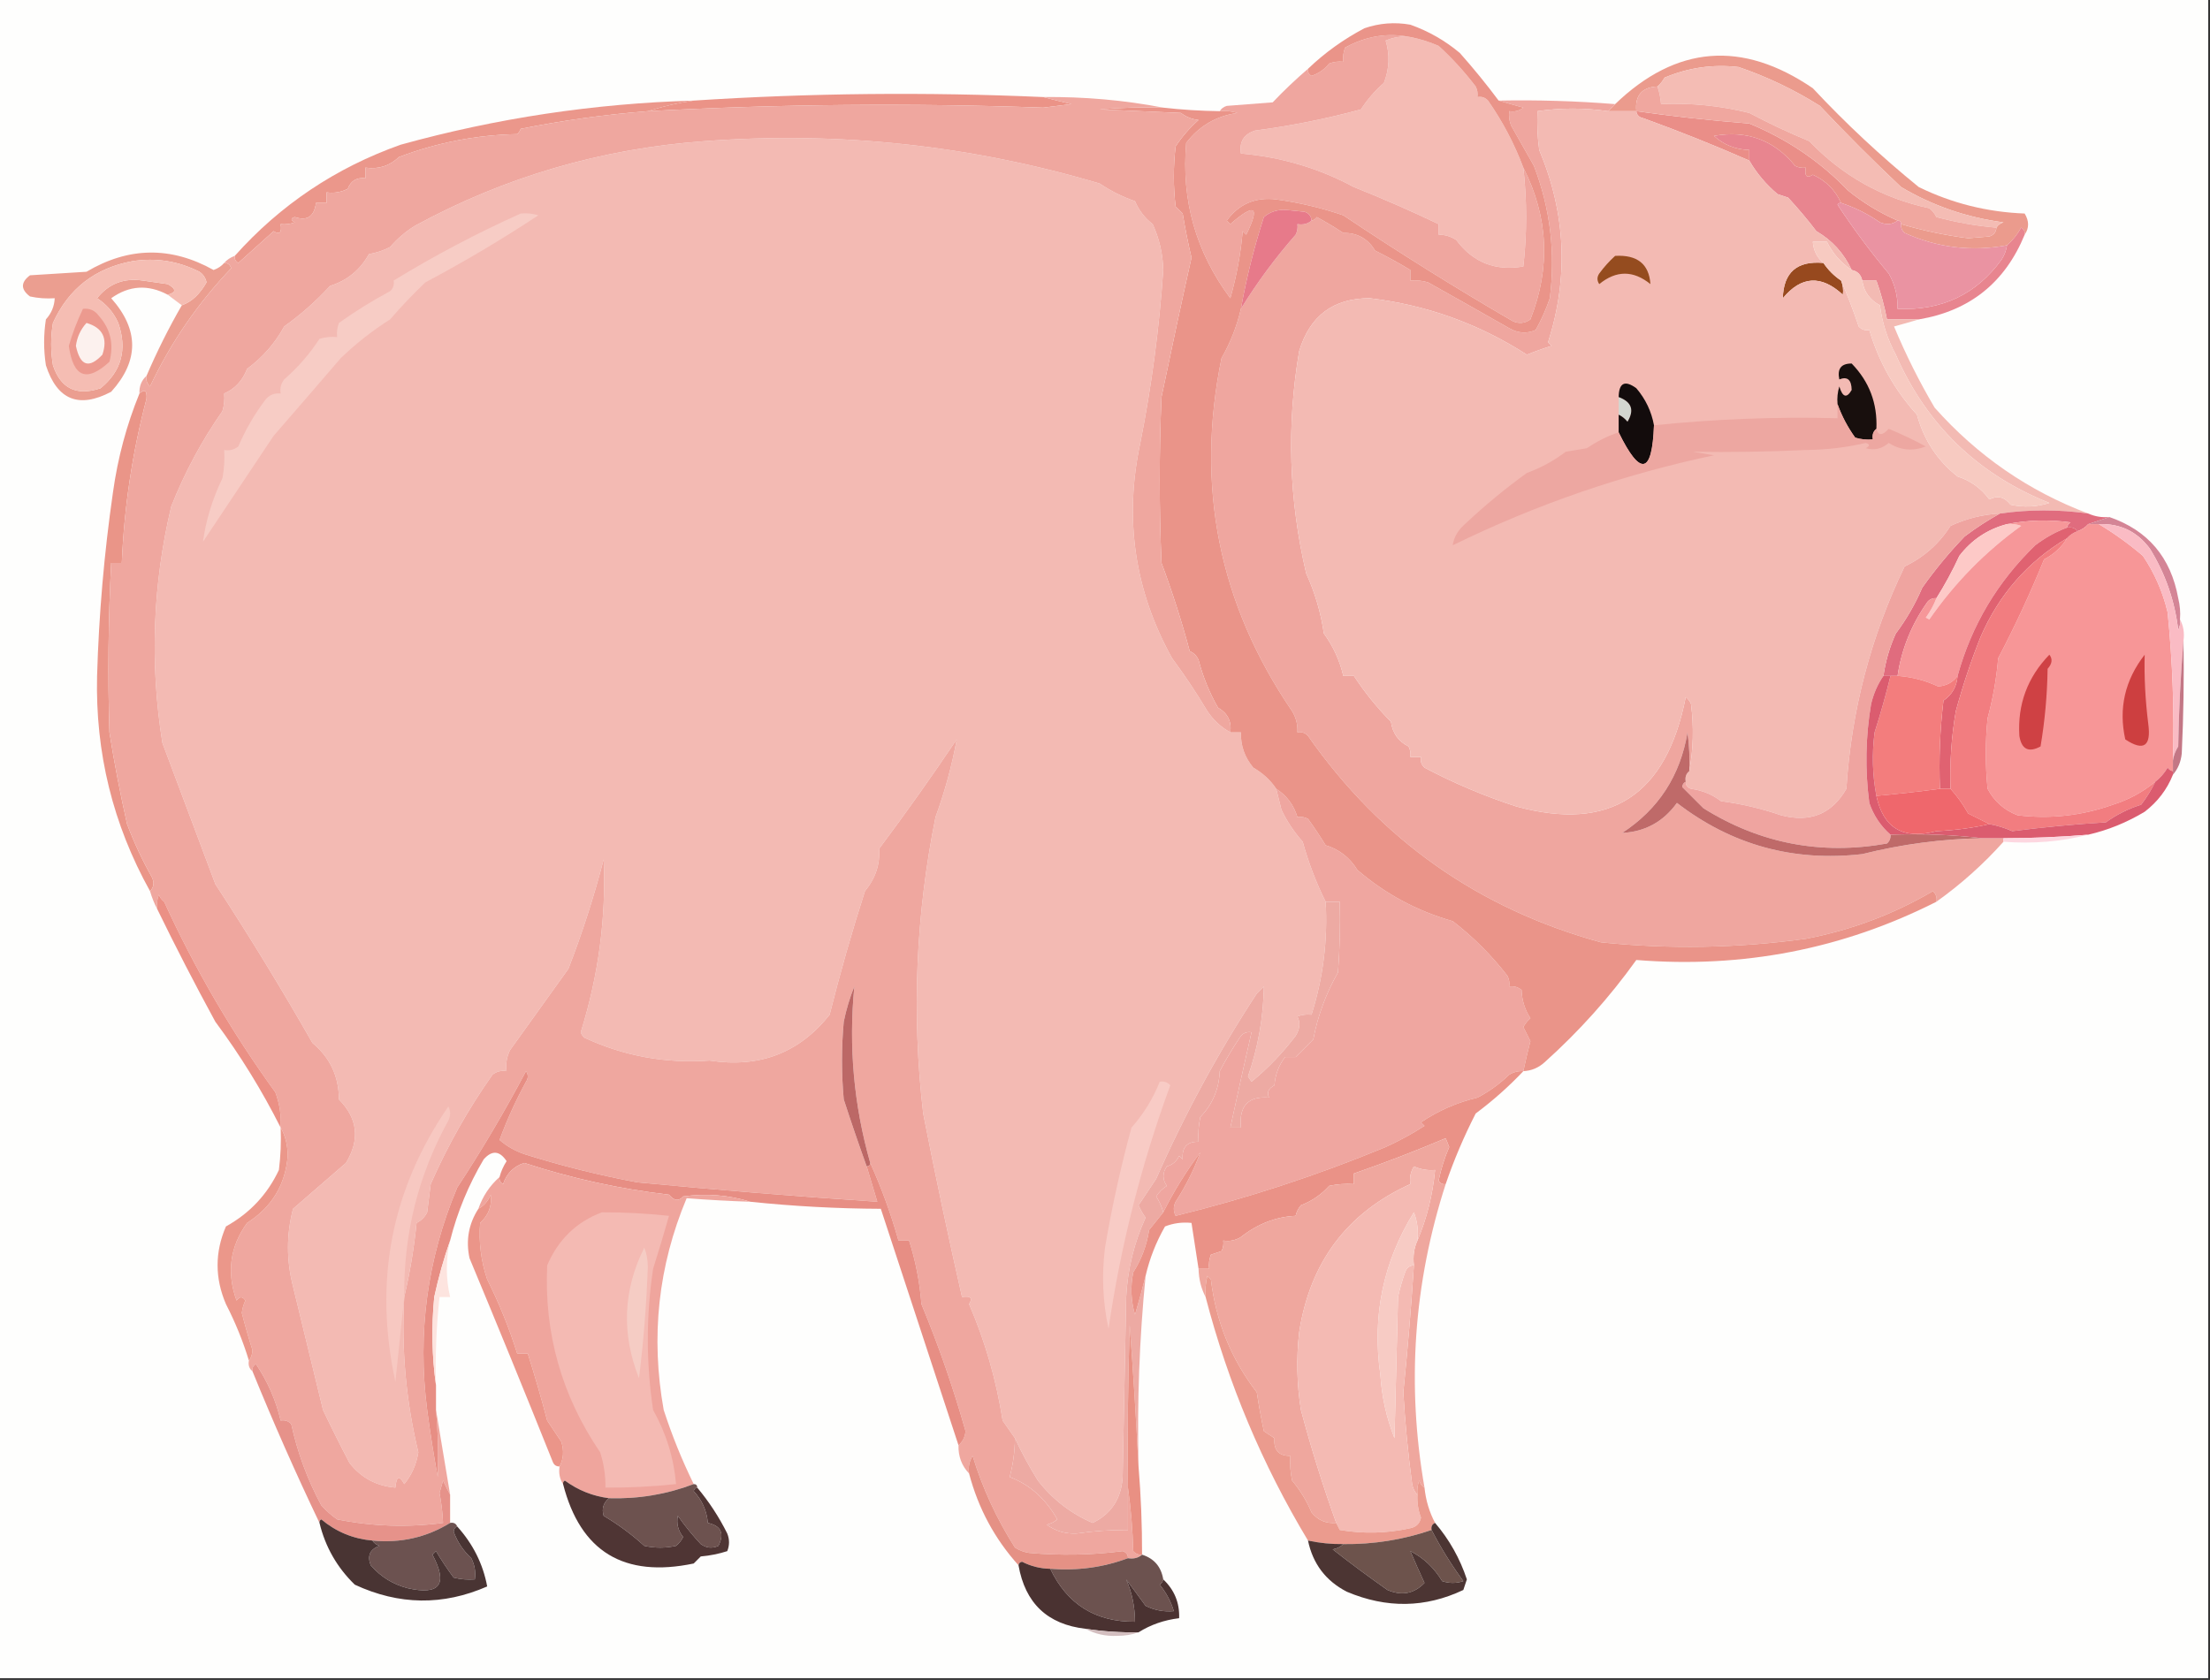 <?xml version="1.0" encoding="UTF-8"?>
<!DOCTYPE svg PUBLIC "-//W3C//DTD SVG 1.1//EN" "http://www.w3.org/Graphics/SVG/1.1/DTD/svg11.dtd">
<svg xmlns="http://www.w3.org/2000/svg" version="1.1" width="626px" height="476px" style="shape-rendering:geometricPrecision; text-rendering:geometricPrecision; image-rendering:optimizeQuality; fill-rule:evenodd; clip-rule:evenodd" xmlns:xlink="http://www.w3.org/1999/xlink">
<rect width="100%" height="100%" fill="#333333" stroke="none"/>
<g><path style="opacity:1" fill="#fefefd" d="M -0.5,-0.5 C 208.167,-0.5 416.833,-0.5 625.5,-0.5C 625.5,158.167 625.5,316.833 625.5,475.5C 416.833,475.5 208.167,475.5 -0.5,475.5C -0.5,316.833 -0.5,158.167 -0.5,-0.5 Z"/></g>
<g><path style="opacity:1" fill="#eb9b8d" d="M 573.5,66.5 C 573.631,65.624 573.298,64.957 572.5,64.5C 571.422,66.461 570.089,68.128 568.5,69.5C 558.456,71.36 548.789,70.193 539.5,66C 538.748,65.329 538.414,64.496 538.5,63.5C 544.704,65.341 551.037,66.674 557.5,67.5C 559.5,67.333 561.5,67.167 563.5,67C 564.756,66.583 565.423,65.75 565.5,64.5C 565.918,63.778 566.584,63.278 567.5,63C 557.099,61.625 547.433,58.292 538.5,53C 530.597,45.553 522.93,37.886 515.5,30C 508.27,25.44 500.603,21.774 492.5,19C 485.231,18.156 478.231,19.156 471.5,22C 470.934,22.995 470.267,23.828 469.5,24.5C 465.074,24.72 463.074,27.054 463.5,31.5C 460.833,31.5 458.167,31.5 455.5,31.5C 456.167,30.833 456.833,30.167 457.5,29.5C 474.813,12.84 493.48,11.34 513.5,25C 522.845,35.011 532.845,44.344 543.5,53C 552.91,57.6 562.91,60.1 573.5,60.5C 574.793,62.636 574.793,64.636 573.5,66.5 Z"/></g>
<g><path style="opacity:1" fill="#f4bcb4" d="M 565.5,64.5 C 559.933,64.039 554.266,63.039 548.5,61.5C 548.023,60.522 547.357,59.689 546.5,59C 533.243,56.177 521.91,49.844 512.5,40C 506.713,37.606 501.046,34.94 495.5,32C 487.294,29.953 478.961,29.119 470.5,29.5C 470.371,27.784 470.038,26.117 469.5,24.5C 470.267,23.828 470.934,22.995 471.5,22C 478.231,19.156 485.231,18.156 492.5,19C 500.603,21.774 508.27,25.44 515.5,30C 522.93,37.886 530.597,45.553 538.5,53C 547.433,58.292 557.099,61.625 567.5,63C 566.584,63.278 565.918,63.778 565.5,64.5 Z"/></g>
<g><path style="opacity:1" fill="#f4bbb4" d="M 399.5,10.5 C 402.237,11.031 404.904,11.864 407.5,13C 411.312,16.482 414.812,20.315 418,24.5C 418.483,25.448 418.649,26.448 418.5,27.5C 419.675,27.281 420.675,27.614 421.5,28.5C 425.623,34.413 428.957,40.746 431.5,47.5C 432.55,56.851 432.55,66.184 431.5,75.5C 423.574,76.866 417.241,74.366 412.5,68C 410.975,66.991 409.308,66.491 407.5,66.5C 407.5,65.5 407.5,64.5 407.5,63.5C 399.68,59.761 391.68,56.261 383.5,53C 373.574,47.658 362.908,44.492 351.5,43.5C 350.974,40.192 352.307,38.026 355.5,37C 365.738,35.653 375.738,33.653 385.5,31C 387.293,28.205 389.46,25.705 392,23.5C 393.549,19.519 393.715,15.519 392.5,11.5C 394.743,10.526 397.076,10.192 399.5,10.5 Z"/></g>
<g><path style="opacity:1" fill="#eb9387" d="M 295.5,27.5 C 298.028,28.166 300.694,28.832 303.5,29.5C 300.833,29.833 298.167,30.167 295.5,30.5C 258.153,29.167 220.82,29.5 183.5,31.5C 187.759,30.139 192.093,29.139 196.5,28.5C 229.468,26.365 262.468,26.032 295.5,27.5 Z"/></g>
<g><path style="opacity:1" fill="#f3bab3" d="M 348.5,207.5 C 349.5,207.5 350.5,207.5 351.5,207.5C 351.402,211.25 352.569,214.583 355,217.5C 357.744,219.085 359.911,221.085 361.5,223.5C 361.995,225.482 362.495,227.482 363,229.5C 364.572,232.763 366.572,235.763 369,238.5C 370.661,244.466 372.827,250.133 375.5,255.5C 376.12,266.438 374.787,277.105 371.5,287.5C 370.127,287.343 368.793,287.51 367.5,288C 368.374,289.727 368.207,291.56 367,293.5C 363.297,298.368 359.13,302.702 354.5,306.5C 354.167,306 353.833,305.5 353.5,305C 356.365,296.714 357.865,288.214 358,279.5C 357.333,280.167 356.667,280.833 356,281.5C 345.078,298.174 335.578,315.674 327.5,334C 325.781,336.578 324.115,339.078 322.5,341.5C 323.037,342.741 323.704,343.908 324.5,345C 321.25,352.097 319.417,359.597 319,367.5C 318.667,384.5 318.333,401.5 318,418.5C 317.63,424.603 314.797,428.937 309.5,431.5C 303.344,428.852 298.178,424.852 294,419.5C 291.536,415.566 289.369,411.566 287.5,407.5C 286.356,405.9 285.189,404.233 284,402.5C 282.231,391.088 279.064,380.088 274.5,369.5C 275.609,367.786 274.942,367.119 272.5,367.5C 268.583,350.248 264.916,332.915 261.5,315.5C 258.217,287.274 259.384,259.274 265,231.5C 267.644,224.251 269.644,216.918 271,209.5C 263.892,220.071 256.559,230.404 249,240.5C 249.332,244.841 247.998,248.841 245,252.5C 241.288,264.065 237.954,275.731 235,287.5C 226.429,298.337 215.096,302.671 201,300.5C 188.521,301.382 176.687,299.216 165.5,294C 165.043,293.586 164.709,293.086 164.5,292.5C 169.552,276.322 171.718,259.989 171,243.5C 168.268,254.03 164.934,264.363 161,274.5C 155.509,282.139 150.009,289.805 144.5,297.5C 143.534,299.396 143.201,301.396 143.5,303.5C 142.022,303.238 140.689,303.571 139.5,304.5C 132.622,314.258 126.788,324.591 122,335.5C 121.667,338.167 121.333,340.833 121,343.5C 120.333,344.833 119.333,345.833 118,346.5C 117.269,353.712 116.102,360.712 114.5,367.5C 113.681,382.384 115.014,397.051 118.5,411.5C 117.94,414.945 116.607,417.945 114.5,420.5C 113.117,417.924 112.283,418.258 112,421.5C 106.608,421.043 102.275,418.71 99,414.5C 96.409,409.569 93.909,404.569 91.5,399.5C 88.662,387.827 85.829,376.161 83,364.5C 81.109,357.151 81.109,349.817 83,342.5C 87.975,338.196 92.975,333.862 98,329.5C 102.002,322.91 101.335,316.91 96,311.5C 95.998,304.997 93.498,299.664 88.5,295.5C 79.796,280.232 70.63,265.232 61,250.5C 56,237.167 51,223.833 46,210.5C 42.409,187.997 43.242,165.663 48.5,143.5C 52.317,133.862 57.15,124.862 63,116.5C 63.493,114.866 63.66,113.199 63.5,111.5C 66.536,110.188 68.702,107.854 70,104.5C 74.41,101.259 77.91,97.259 80.5,92.5C 85.209,89.137 89.542,85.303 93.5,81C 98.355,79.48 102.022,76.48 104.5,72C 106.608,71.64 108.608,70.973 110.5,70C 112.514,67.655 114.847,65.655 117.5,64C 142.933,50.135 170.266,42.135 199.5,40C 237.61,37.144 274.944,41.144 311.5,52C 314.608,54.106 317.941,55.772 321.5,57C 322.592,59.594 324.259,61.761 326.5,63.5C 328.387,67.6 329.387,71.933 329.5,76.5C 328.37,93.047 326.204,109.381 323,125.5C 318.378,147.035 321.378,167.368 332,186.5C 335.581,191.328 338.915,196.328 342,201.5C 343.731,204.068 345.898,206.068 348.5,207.5 Z"/></g>
<g><path style="opacity:1" fill="#e8858f" d="M 521.5,57.5 C 521.062,57.435 520.728,57.601 520.5,58C 524.98,64.806 529.813,71.306 535,77.5C 536.759,80.608 537.592,83.941 537.5,87.5C 550.015,88.071 559.848,83.404 567,73.5C 567.791,72.255 568.291,70.922 568.5,69.5C 570.089,68.128 571.422,66.461 572.5,64.5C 573.298,64.957 573.631,65.624 573.5,66.5C 567.921,80.084 557.921,88.084 543.5,90.5C 540.5,90.5 537.5,90.5 534.5,90.5C 533.793,86.752 532.793,83.086 531.5,79.5C 530.167,79.5 528.833,79.5 527.5,79.5C 527.144,77.81 526.144,76.81 524.5,76.5C 522.309,71.775 518.975,68.109 514.5,65.5C 511.955,62.173 509.288,59.007 506.5,56C 505.5,55.667 504.5,55.333 503.5,55C 500.253,52.259 497.586,49.092 495.5,45.5C 495.5,44.5 495.5,43.5 495.5,42.5C 491.601,42.369 488.268,41.036 485.5,38.5C 494.842,36.839 502.508,39.672 508.5,47C 509.448,47.483 510.448,47.65 511.5,47.5C 511.119,49.942 511.786,50.608 513.5,49.5C 517.188,51.188 519.855,53.855 521.5,57.5 Z"/></g>
<g><path style="opacity:1" fill="#eb978b" d="M 196.5,28.5 C 192.093,29.139 187.759,30.139 183.5,31.5C 171.401,32.448 159.401,34.115 147.5,36.5C 147.291,37.086 146.957,37.586 146.5,38C 134.927,38.238 123.76,40.404 113,44.5C 110.35,47.029 107.184,48.029 103.5,47.5C 103.5,48.5 103.5,49.5 103.5,50.5C 101.042,50.227 99.375,51.227 98.5,53.5C 96.604,54.466 94.604,54.799 92.5,54.5C 92.5,55.5 92.5,56.5 92.5,57.5C 91.5,57.5 90.5,57.5 89.5,57.5C 89.005,61.353 87.005,62.686 83.5,61.5C 82.304,61.846 82.304,62.346 83.5,63C 82.207,63.49 80.873,63.657 79.5,63.5C 79.881,65.942 79.214,66.609 77.5,65.5C 74.167,68.5 70.833,71.5 67.5,74.5C 66.703,74.043 66.369,73.376 66.5,72.5C 79.429,58.027 95.096,47.527 113.5,41C 140.598,33.486 168.265,29.32 196.5,28.5 Z"/></g>
<g><path style="opacity:1" fill="#ea8e88" d="M 463.5,31.5 C 474.077,32.997 484.743,34.163 495.5,35C 506.225,39.411 515.559,45.744 523.5,54C 527.807,57.483 532.473,60.317 537.5,62.5C 536.054,63.613 534.387,63.78 532.5,63C 529.083,60.623 525.417,58.789 521.5,57.5C 519.855,53.855 517.188,51.188 513.5,49.5C 511.786,50.608 511.119,49.942 511.5,47.5C 510.448,47.65 509.448,47.483 508.5,47C 502.508,39.672 494.842,36.839 485.5,38.5C 488.268,41.036 491.601,42.369 495.5,42.5C 495.5,43.5 495.5,44.5 495.5,45.5C 485.668,41.177 475.668,37.177 465.5,33.5C 464.287,33.253 463.62,32.586 463.5,31.5 Z"/></g>
<g><path style="opacity:1" fill="#f0a79f" d="M 469.5,24.5 C 470.038,26.117 470.371,27.784 470.5,29.5C 478.961,29.119 487.294,29.953 495.5,32C 501.046,34.94 506.713,37.606 512.5,40C 521.91,49.844 533.243,56.177 546.5,59C 547.357,59.689 548.023,60.522 548.5,61.5C 554.266,63.039 559.933,64.039 565.5,64.5C 565.423,65.75 564.756,66.583 563.5,67C 561.5,67.167 559.5,67.333 557.5,67.5C 551.037,66.674 544.704,65.341 538.5,63.5C 538.5,62.833 538.167,62.5 537.5,62.5C 532.473,60.317 527.807,57.483 523.5,54C 515.559,45.744 506.225,39.411 495.5,35C 484.743,34.163 474.077,32.997 463.5,31.5C 463.074,27.054 465.074,24.72 469.5,24.5 Z"/></g>
<g><path style="opacity:1" fill="#efa69f" d="M 399.5,10.5 C 397.076,10.192 394.743,10.526 392.5,11.5C 393.715,15.519 393.549,19.519 392,23.5C 389.46,25.705 387.293,28.205 385.5,31C 375.738,33.653 365.738,35.653 355.5,37C 352.307,38.026 350.974,40.192 351.5,43.5C 362.908,44.492 373.574,47.658 383.5,53C 391.68,56.261 399.68,59.761 407.5,63.5C 407.5,64.5 407.5,65.5 407.5,66.5C 409.308,66.491 410.975,66.991 412.5,68C 417.241,74.366 423.574,76.866 431.5,75.5C 432.55,66.184 432.55,56.851 431.5,47.5C 438.605,61.519 439.272,75.852 433.5,90.5C 431.926,91.631 430.259,91.797 428.5,91C 412.114,81.481 396.114,71.481 380.5,61C 374.292,58.892 367.959,57.392 361.5,56.5C 355.602,55.798 350.935,57.798 347.5,62.5C 347.833,62.833 348.167,63.167 348.5,63.5C 355.489,57.403 356.989,58.403 353,66.5C 352.667,66.167 352.333,65.833 352,65.5C 351.437,71.954 350.27,78.287 348.5,84.5C 338.747,71.41 334.581,56.743 336,40.5C 339.65,35.705 344.484,32.871 350.5,32C 348.866,31.506 347.199,31.34 345.5,31.5C 345.918,30.778 346.584,30.278 347.5,30C 351.833,29.667 356.167,29.333 360.5,29C 363.703,25.629 367.036,22.462 370.5,19.5C 370.369,20.376 370.702,21.043 371.5,21.5C 373.517,20.826 375.183,19.659 376.5,18C 377.793,17.51 379.127,17.343 380.5,17.5C 380.343,16.127 380.51,14.793 381,13.5C 386.911,10.214 393.077,9.214 399.5,10.5 Z"/></g>
<g><path style="opacity:1" fill="#efa69f" d="M 424.5,28.5 C 435.527,28.287 446.527,28.62 457.5,29.5C 456.833,30.167 456.167,30.833 455.5,31.5C 448.806,30.531 442.14,30.531 435.5,31.5C 435.335,35.182 435.501,38.848 436,42.5C 443.534,60.42 444.368,78.587 438.5,97C 438.833,97.333 439.167,97.667 439.5,98C 437.129,98.735 434.795,99.568 432.5,100.5C 418.915,91.747 404.082,86.414 388,84.5C 377.665,84.491 370.998,89.491 368,99.5C 364.412,120.602 365.079,141.602 370,162.5C 372.477,167.931 374.144,173.597 375,179.5C 377.656,183.144 379.489,187.144 380.5,191.5C 381.5,191.5 382.5,191.5 383.5,191.5C 386.486,196.076 389.986,200.409 394,204.5C 394.455,207.757 396.121,210.091 399,211.5C 399.483,212.448 399.649,213.448 399.5,214.5C 400.5,214.5 401.5,214.5 402.5,214.5C 402.281,215.675 402.614,216.675 403.5,217.5C 411.83,221.904 420.497,225.571 429.5,228.5C 456.04,235.76 472.04,225.427 477.5,197.5C 478.192,198.025 478.692,198.692 479,199.5C 479.82,206.014 479.653,212.347 478.5,218.5C 478.665,214.818 478.499,211.152 478,207.5C 475.958,219.768 469.791,229.268 459.5,236C 465.972,235.678 471.138,232.845 475,227.5C 490.459,239.408 507.959,244.242 527.5,242C 538.68,239.203 550.013,237.703 561.5,237.5C 563.5,237.5 565.5,237.5 567.5,237.5C 567.5,237.833 567.5,238.167 567.5,238.5C 561.814,244.851 555.481,250.517 548.5,255.5C 548.719,254.325 548.386,253.325 547.5,252.5C 536.359,259.05 524.359,263.55 511.5,266C 492.191,268.656 472.858,268.99 453.5,267C 418.817,257.488 391.151,237.988 370.5,208.5C 369.675,207.614 368.675,207.281 367.5,207.5C 367.628,205.345 367.128,203.345 366,201.5C 345.254,171.105 338.588,137.771 346,101.5C 348.526,97.086 350.359,92.419 351.5,87.5C 356.032,80.12 361.198,73.12 367,66.5C 367.483,65.552 367.649,64.552 367.5,63.5C 369.099,63.768 370.432,63.434 371.5,62.5C 372.117,62.389 372.617,62.056 373,61.5C 375.544,62.883 378.044,64.383 380.5,66C 384.442,65.937 387.442,67.603 389.5,71C 393.003,72.757 396.336,74.591 399.5,76.5C 399.5,77.5 399.5,78.5 399.5,79.5C 401.199,79.34 402.866,79.507 404.5,80C 412.132,84.277 419.799,88.611 427.5,93C 430.002,94.432 432.502,94.598 435,93.5C 436.608,90.618 437.941,87.618 439,84.5C 440.626,71.566 439.126,59.066 434.5,47C 432.339,43.204 430.172,39.371 428,35.5C 427.51,34.207 427.343,32.873 427.5,31.5C 428.978,31.762 430.311,31.429 431.5,30.5C 429.031,29.832 426.698,29.165 424.5,28.5 Z"/></g>
<g><path style="opacity:1" fill="#ea93a2" d="M 521.5,57.5 C 525.417,58.789 529.083,60.623 532.5,63C 534.387,63.78 536.054,63.613 537.5,62.5C 538.167,62.5 538.5,62.833 538.5,63.5C 538.414,64.496 538.748,65.329 539.5,66C 548.789,70.193 558.456,71.36 568.5,69.5C 568.291,70.922 567.791,72.255 567,73.5C 559.848,83.404 550.015,88.071 537.5,87.5C 537.592,83.941 536.759,80.608 535,77.5C 529.813,71.306 524.98,64.806 520.5,58C 520.728,57.601 521.062,57.435 521.5,57.5 Z"/></g>
<g><path style="opacity:1" fill="#97491e" d="M 516.5,74.5 C 517.833,76.5 519.5,78.167 521.5,79.5C 522.028,80.847 522.195,82.181 522,83.5C 515.882,77.851 510.215,78.184 505,84.5C 505.201,77.158 509.034,73.825 516.5,74.5 Z"/></g>
<g><path style="opacity:1" fill="#eb9e90" d="M 63.5,74.5 C 64.497,74.47 65.164,74.97 65.5,76C 55.978,85.999 48.312,97.166 42.5,109.5C 41.614,108.675 41.281,107.675 41.5,106.5C 44.475,99.562 47.809,92.895 51.5,86.5C 54.256,85.55 56.589,83.383 58.5,80C 58.241,78.739 57.574,77.739 56.5,77C 50.485,73.965 44.152,72.965 37.5,74C 26.926,75.955 19.426,81.788 15,91.5C 14.333,95.5 14.333,99.5 15,103.5C 17.208,110.11 21.708,112.276 28.5,110C 34.423,105.145 36.09,98.979 33.5,91.5C 32.2,88.568 30.2,86.234 27.5,84.5C 30.807,80.353 35.14,78.686 40.5,79.5C 42.833,79.833 45.167,80.167 47.5,80.5C 49.977,81.88 49.977,82.88 47.5,83.5C 41.923,80.532 36.59,80.866 31.5,84.5C 39.411,93.399 39.411,102.233 31.5,111C 22.345,115.838 16.178,113.338 13,103.5C 12.333,99.167 12.333,94.833 13,90.5C 14.559,88.783 15.392,86.783 15.5,84.5C 13.143,84.663 10.81,84.497 8.5,84C 5.833,82 5.833,80 8.5,78C 13.833,77.667 19.167,77.333 24.5,77C 36.429,69.92 48.429,69.753 60.5,76.5C 61.739,76.058 62.739,75.391 63.5,74.5 Z"/></g>
<g><path style="opacity:1" fill="#f5bdb3" d="M 51.5,86.5 C 50.128,85.488 48.795,84.488 47.5,83.5C 49.977,82.88 49.977,81.88 47.5,80.5C 45.167,80.167 42.833,79.833 40.5,79.5C 35.14,78.686 30.807,80.353 27.5,84.5C 30.2,86.234 32.2,88.568 33.5,91.5C 36.09,98.979 34.423,105.145 28.5,110C 21.708,112.276 17.208,110.11 15,103.5C 14.333,99.5 14.333,95.5 15,91.5C 19.426,81.788 26.926,75.955 37.5,74C 44.152,72.965 50.485,73.965 56.5,77C 57.574,77.739 58.241,78.739 58.5,80C 56.589,83.383 54.256,85.55 51.5,86.5 Z"/></g>
<g><path style="opacity:1" fill="#f3bab3" d="M 455.5,31.5 C 458.167,31.5 460.833,31.5 463.5,31.5C 463.62,32.586 464.287,33.253 465.5,33.5C 475.668,37.177 485.668,41.177 495.5,45.5C 497.586,49.092 500.253,52.259 503.5,55C 504.5,55.333 505.5,55.667 506.5,56C 509.288,59.007 511.955,62.173 514.5,65.5C 518.975,68.109 522.309,71.775 524.5,76.5C 521.381,74.39 519.048,71.723 517.5,68.5C 516.167,68.5 514.833,68.5 513.5,68.5C 513.683,70.988 514.683,72.988 516.5,74.5C 509.034,73.825 505.201,77.158 505,84.5C 510.215,78.184 515.882,77.851 522,83.5C 522.195,82.181 522.028,80.847 521.5,79.5C 523.291,83.556 524.958,87.889 526.5,92.5C 527.325,93.386 528.325,93.719 529.5,93.5C 532.176,102.519 536.676,110.519 543,117.5C 544.926,124.639 548.76,130.473 554.5,135C 558.201,136.201 561.201,138.368 563.5,141.5C 565.817,140.29 567.817,140.79 569.5,143C 573.211,143.825 576.878,143.659 580.5,142.5C 560.24,134.406 545.74,120.406 537,100.5C 534.632,96.102 533.132,91.435 532.5,86.5C 529.61,84.957 527.943,82.624 527.5,79.5C 528.833,79.5 530.167,79.5 531.5,79.5C 532.793,83.086 533.793,86.752 534.5,90.5C 537.5,90.5 540.5,90.5 543.5,90.5C 541.302,91.165 538.969,91.832 536.5,92.5C 539.822,100.477 543.655,108.143 548,115.5C 560.112,129.125 574.612,139.125 591.5,145.5C 583.139,144.32 574.805,144.32 566.5,145.5C 561.626,145.766 556.959,146.933 552.5,149C 549.257,154.077 544.924,157.91 539.5,160.5C 529.901,180.383 524.401,201.383 523,223.5C 518.882,230.658 512.716,233.158 504.5,231C 498.989,229.1 493.322,227.767 487.5,227C 484.992,225.097 482.159,223.93 479,223.5C 477.97,223.164 477.47,222.497 477.5,221.5C 477.263,220.209 477.596,219.209 478.5,218.5C 479.653,212.347 479.82,206.014 479,199.5C 478.692,198.692 478.192,198.025 477.5,197.5C 472.04,225.427 456.04,235.76 429.5,228.5C 420.497,225.571 411.83,221.904 403.5,217.5C 402.614,216.675 402.281,215.675 402.5,214.5C 401.5,214.5 400.5,214.5 399.5,214.5C 399.649,213.448 399.483,212.448 399,211.5C 396.121,210.091 394.455,207.757 394,204.5C 389.986,200.409 386.486,196.076 383.5,191.5C 382.5,191.5 381.5,191.5 380.5,191.5C 379.489,187.144 377.656,183.144 375,179.5C 374.144,173.597 372.477,167.931 370,162.5C 365.079,141.602 364.412,120.602 368,99.5C 370.998,89.491 377.665,84.491 388,84.5C 404.082,86.414 418.915,91.747 432.5,100.5C 434.795,99.568 437.129,98.735 439.5,98C 439.167,97.667 438.833,97.333 438.5,97C 444.368,78.587 443.534,60.42 436,42.5C 435.501,38.848 435.335,35.182 435.5,31.5C 442.14,30.531 448.806,30.531 455.5,31.5 Z"/></g>
<g><path style="opacity:1" fill="#954c1f" d="M 457.5,72.5 C 463.771,72.141 467.104,74.807 467.5,80.5C 462.648,76.561 457.815,76.561 453,80.5C 452.333,79.5 452.333,78.5 453,77.5C 454.366,75.638 455.866,73.972 457.5,72.5 Z"/></g>
<g><path style="opacity:1" fill="#f7cac1" d="M 524.5,76.5 C 526.144,76.81 527.144,77.81 527.5,79.5C 527.943,82.624 529.61,84.957 532.5,86.5C 533.132,91.435 534.632,96.102 537,100.5C 545.74,120.406 560.24,134.406 580.5,142.5C 576.878,143.659 573.211,143.825 569.5,143C 567.817,140.79 565.817,140.29 563.5,141.5C 561.201,138.368 558.201,136.201 554.5,135C 548.76,130.473 544.926,124.639 543,117.5C 536.676,110.519 532.176,102.519 529.5,93.5C 528.325,93.719 527.325,93.386 526.5,92.5C 524.958,87.889 523.291,83.556 521.5,79.5C 519.5,78.167 517.833,76.5 516.5,74.5C 514.683,72.988 513.683,70.988 513.5,68.5C 514.833,68.5 516.167,68.5 517.5,68.5C 519.048,71.723 521.381,74.39 524.5,76.5 Z"/></g>
<g><path style="opacity:1" fill="#ec9a8f" d="M 23.5,87.5 C 25.39,87.296 26.89,87.963 28,89.5C 31.31,93.215 32.31,97.548 31,102.5C 24.572,108.431 20.739,106.931 19.5,98C 20.528,94.421 21.861,90.921 23.5,87.5 Z"/></g>
<g><path style="opacity:1" fill="#fcf1ee" d="M 24.5,91.5 C 29.078,92.843 30.578,95.843 29,100.5C 25.207,104.54 22.707,103.707 21.5,98C 21.84,95.489 22.84,93.322 24.5,91.5 Z"/></g>
<g><path style="opacity:1" fill="#d3d6d0" d="M 458.5,112.5 C 462.181,113.857 463.015,116.19 461,119.5C 460.292,118.619 459.458,117.953 458.5,117.5C 458.5,115.833 458.5,114.167 458.5,112.5 Z"/></g>
<g><path style="opacity:1" fill="#180f0d" d="M 531.5,121.5 C 530.596,122.209 530.263,123.209 530.5,124.5C 528.801,124.66 527.134,124.494 525.5,124C 523.347,121.005 521.681,117.838 520.5,114.5C 520.34,112.801 520.506,111.134 521,109.5C 521.934,112.592 523.1,112.925 524.5,110.5C 524.456,107.59 523.29,106.59 521,107.5C 520.364,104.478 521.53,102.978 524.5,103C 529.491,108.136 531.824,114.302 531.5,121.5 Z"/></g>
<g><path style="opacity:1" fill="#130c0c" d="M 468.5,120.5 C 467.994,134.414 464.66,135.081 458.5,122.5C 458.5,120.833 458.5,119.167 458.5,117.5C 459.458,117.953 460.292,118.619 461,119.5C 463.015,116.19 462.181,113.857 458.5,112.5C 458.572,108.464 460.239,107.63 463.5,110C 466.117,113.066 467.783,116.566 468.5,120.5 Z"/></g>
<g><path style="opacity:1" fill="#eda7a1" d="M 520.5,114.5 C 521.681,117.838 523.347,121.005 525.5,124C 527.134,124.494 528.801,124.66 530.5,124.5C 530.263,123.209 530.596,122.209 531.5,121.5C 531.993,123.49 533.16,123.49 535,121.5C 538.642,123.002 542.142,124.669 545.5,126.5C 541.786,127.93 538.286,127.597 535,125.5C 533.068,127.178 530.902,127.678 528.5,127C 529.696,126.346 529.696,125.846 528.5,125.5C 523.008,126.786 517.341,127.453 511.5,127.5C 500.797,128.009 490.131,128.176 479.5,128C 481.5,128.333 483.5,128.667 485.5,129C 459.783,134.43 435.116,142.93 411.5,154.5C 411.782,152.165 413.115,149.998 415.5,148C 420.826,143.015 426.493,138.349 432.5,134C 436.475,132.564 440.142,130.564 443.5,128C 445.5,127.667 447.5,127.333 449.5,127C 452.33,125.053 455.33,123.553 458.5,122.5C 464.66,135.081 467.994,134.414 468.5,120.5C 485.774,118.724 503.107,118.057 520.5,118.5C 520.5,117.167 520.5,115.833 520.5,114.5 Z"/></g>
<g><path style="opacity:1" fill="#e06c7e" d="M 591.5,145.5 C 593.379,146.341 595.379,146.675 597.5,146.5C 595.5,147.167 593.5,147.833 591.5,148.5C 590.71,149.401 589.71,150.068 588.5,150.5C 587.791,149.596 586.791,149.263 585.5,149.5C 585.611,148.883 585.944,148.383 586.5,148C 580.319,147.181 574.319,147.347 568.5,148.5C 562.981,149.953 558.481,152.953 555,157.5C 553.078,161.679 550.912,165.679 548.5,169.5C 547.504,169.414 546.671,169.748 546,170.5C 541.462,176.895 538.629,183.895 537.5,191.5C 536.833,191.5 536.167,191.5 535.5,191.5C 534.833,191.5 534.167,191.5 533.5,191.5C 534.104,187.299 535.27,183.299 537,179.5C 540.019,175.461 542.519,171.128 544.5,166.5C 548.153,161.35 552.153,156.517 556.5,152C 559.763,149.541 563.096,147.374 566.5,145.5C 574.805,144.32 583.139,144.32 591.5,145.5 Z"/></g>
<g><path style="opacity:1" fill="#fdc9c7" d="M 568.5,148.5 C 569.873,148.343 571.207,148.51 572.5,149C 562.34,156.327 553.673,165.16 546.5,175.5C 546.167,175.333 545.833,175.167 545.5,175C 546.758,173.259 547.758,171.426 548.5,169.5C 550.912,165.679 553.078,161.679 555,157.5C 558.481,152.953 562.981,149.953 568.5,148.5 Z"/></g>
<g><path style="opacity:1" fill="#f79697" d="M 591.5,148.5 C 592.5,148.5 593.5,148.5 594.5,148.5C 598.864,151.111 603.031,154.111 607,157.5C 610.297,162.385 612.631,167.718 614,173.5C 615.414,187.638 615.914,201.638 615.5,215.5C 615.5,216.5 615.5,217.5 615.5,218.5C 614.883,218.389 614.383,218.056 614,217.5C 613.051,219.093 611.885,220.426 610.5,221.5C 606.975,224.431 602.975,226.598 598.5,228C 589.748,231.117 580.748,232.117 571.5,231C 567.725,229.558 564.892,227.058 563,223.5C 562.333,216.833 562.333,210.167 563,203.5C 564.515,197.925 565.515,192.258 566,186.5C 570.775,177.385 575.109,168.052 579,158.5C 581.757,157.055 583.924,155.055 585.5,152.5C 586.29,151.599 587.29,150.932 588.5,150.5C 589.71,150.068 590.71,149.401 591.5,148.5 Z"/></g>
<g><path style="opacity:1" fill="#d48596" d="M 597.5,146.5 C 608.41,150.256 614.91,157.923 617,169.5C 617.495,171.473 617.662,173.473 617.5,175.5C 617.649,176.552 617.483,177.552 617,178.5C 616.013,170.205 613.347,162.538 609,155.5C 605.398,150.616 600.565,148.282 594.5,148.5C 593.5,148.5 592.5,148.5 591.5,148.5C 593.5,147.833 595.5,147.167 597.5,146.5 Z"/></g>
<g><path style="opacity:1" fill="#f69799" d="M 568.5,148.5 C 574.319,147.347 580.319,147.181 586.5,148C 585.944,148.383 585.611,148.883 585.5,149.5C 582.279,150.709 579.279,152.376 576.5,154.5C 565.78,164.872 558.446,177.205 554.5,191.5C 553.209,193.315 551.376,194.315 549,194.5C 545.396,192.802 541.563,191.802 537.5,191.5C 538.629,183.895 541.462,176.895 546,170.5C 546.671,169.748 547.504,169.414 548.5,169.5C 547.758,171.426 546.758,173.259 545.5,175C 545.833,175.167 546.167,175.333 546.5,175.5C 553.673,165.16 562.34,156.327 572.5,149C 571.207,148.51 569.873,148.343 568.5,148.5 Z"/></g>
<g><path style="opacity:1" fill="#e06271" d="M 585.5,149.5 C 586.791,149.263 587.791,149.596 588.5,150.5C 587.29,150.932 586.29,151.599 585.5,152.5C 574.389,159.12 566.222,168.453 561,180.5C 558.281,187.324 555.948,194.324 554,201.5C 552.753,208.779 552.253,216.112 552.5,223.5C 551.5,223.5 550.5,223.5 549.5,223.5C 549.169,215.14 549.502,206.807 550.5,198.5C 552.947,196.847 554.28,194.513 554.5,191.5C 558.446,177.205 565.78,164.872 576.5,154.5C 579.279,152.376 582.279,150.709 585.5,149.5 Z"/></g>
<g><path style="opacity:1" fill="#fabbc4" d="M 594.5,148.5 C 600.565,148.282 605.398,150.616 609,155.5C 613.347,162.538 616.013,170.205 617,178.5C 617.483,177.552 617.649,176.552 617.5,175.5C 618.461,177.265 618.795,179.265 618.5,181.5C 617.67,191.325 617.17,201.325 617,211.5C 616.209,212.745 615.709,214.078 615.5,215.5C 615.914,201.638 615.414,187.638 614,173.5C 612.631,167.718 610.297,162.385 607,157.5C 603.031,154.111 598.864,151.111 594.5,148.5 Z"/></g>
<g><path style="opacity:1" fill="#c37785" d="M 618.5,181.5 C 618.667,192.172 618.5,202.839 618,213.5C 617.76,215.852 616.927,217.852 615.5,219.5C 615.5,219.167 615.5,218.833 615.5,218.5C 615.5,217.5 615.5,216.5 615.5,215.5C 615.709,214.078 616.209,212.745 617,211.5C 617.17,201.325 617.67,191.325 618.5,181.5 Z"/></g>
<g><path style="opacity:1" fill="#cf4144" d="M 580.5,185.5 C 581.465,186.721 581.298,188.054 580,189.5C 579.892,196.911 579.225,204.245 578,211.5C 574.613,213.318 572.613,212.318 572,208.5C 571.455,199.589 574.289,191.922 580.5,185.5 Z"/></g>
<g><path style="opacity:1" fill="#cd3f40" d="M 607.5,185.5 C 607.334,191.771 607.667,198.271 608.5,205C 609.397,211.454 607.23,212.954 602,209.5C 600.06,200.709 601.893,192.709 607.5,185.5 Z"/></g>
<g><path style="opacity:1" fill="#f27d80" d="M 585.5,152.5 C 583.924,155.055 581.757,157.055 579,158.5C 575.109,168.052 570.775,177.385 566,186.5C 565.515,192.258 564.515,197.925 563,203.5C 562.333,210.167 562.333,216.833 563,223.5C 564.892,227.058 567.725,229.558 571.5,231C 580.748,232.117 589.748,231.117 598.5,228C 602.975,226.598 606.975,224.431 610.5,221.5C 609.419,223.764 608.085,225.931 606.5,228C 602.888,229.139 599.554,230.806 596.5,233C 587.634,233.533 578.801,234.367 570,235.5C 567.914,234.582 565.747,233.915 563.5,233.5C 561.527,232.513 559.527,231.513 557.5,230.5C 556.057,227.923 554.39,225.59 552.5,223.5C 552.253,216.112 552.753,208.779 554,201.5C 555.948,194.324 558.281,187.324 561,180.5C 566.222,168.453 574.389,159.12 585.5,152.5 Z"/></g>
<g><path style="opacity:1" fill="#ea9588" d="M 42.5,252.5 C 31.982,233.596 26.982,213.263 27.5,191.5C 28.007,174.082 29.507,156.749 32,139.5C 33.356,129.741 35.856,120.407 39.5,111.5C 41.009,110.141 41.676,110.641 41.5,113C 37.501,128.171 35.167,143.671 34.5,159.5C 33.5,159.5 32.5,159.5 31.5,159.5C 30.667,175.494 30.5,191.494 31,207.5C 32.39,216.235 34.057,224.901 36,233.5C 37.952,238.693 40.285,243.693 43,248.5C 43.765,250.066 43.598,251.399 42.5,252.5 Z"/></g>
<g><path style="opacity:1" fill="#f37d7d" d="M 535.5,191.5 C 536.167,191.5 536.833,191.5 537.5,191.5C 541.563,191.802 545.396,192.802 549,194.5C 551.376,194.315 553.209,193.315 554.5,191.5C 554.28,194.513 552.947,196.847 550.5,198.5C 549.502,206.807 549.169,215.14 549.5,223.5C 543.516,224.297 537.516,224.963 531.5,225.5C 530.379,219.582 530.212,213.582 531,207.5C 532.69,202.212 534.19,196.879 535.5,191.5 Z"/></g>
<g><path style="opacity:1" fill="#efa4a0" d="M 566.5,145.5 C 563.096,147.374 559.763,149.541 556.5,152C 552.153,156.517 548.153,161.35 544.5,166.5C 542.519,171.128 540.019,175.461 537,179.5C 535.27,183.299 534.104,187.299 533.5,191.5C 531.871,193.858 530.705,196.524 530,199.5C 528.434,208.816 528.267,218.149 529.5,227.5C 530.706,231.038 532.706,234.038 535.5,236.5C 535.586,237.496 535.252,238.329 534.5,239C 515.855,242.338 498.521,239.004 482.5,229C 480.478,226.978 478.478,224.978 476.5,223C 476.57,222.235 476.903,221.735 477.5,221.5C 477.47,222.497 477.97,223.164 479,223.5C 482.159,223.93 484.992,225.097 487.5,227C 493.322,227.767 498.989,229.1 504.5,231C 512.716,233.158 518.882,230.658 523,223.5C 524.401,201.383 529.901,180.383 539.5,160.5C 544.924,157.91 549.257,154.077 552.5,149C 556.959,146.933 561.626,145.766 566.5,145.5 Z"/></g>
<g><path style="opacity:1" fill="#bf6a69" d="M 478.5,218.5 C 477.596,219.209 477.263,220.209 477.5,221.5C 476.903,221.735 476.57,222.235 476.5,223C 478.478,224.978 480.478,226.978 482.5,229C 498.521,239.004 515.855,242.338 534.5,239C 535.252,238.329 535.586,237.496 535.5,236.5C 544.349,236.174 553.016,236.507 561.5,237.5C 550.013,237.703 538.68,239.203 527.5,242C 507.959,244.242 490.459,239.408 475,227.5C 471.138,232.845 465.972,235.678 459.5,236C 469.791,229.268 475.958,219.768 478,207.5C 478.499,211.152 478.665,214.818 478.5,218.5 Z"/></g>
<g><path style="opacity:1" fill="#db5c6f" d="M 533.5,191.5 C 534.167,191.5 534.833,191.5 535.5,191.5C 534.19,196.879 532.69,202.212 531,207.5C 530.212,213.582 530.379,219.582 531.5,225.5C 533.449,234.655 539.115,237.988 548.5,235.5C 553.947,235.234 558.947,234.567 563.5,233.5C 565.747,233.915 567.914,234.582 570,235.5C 578.801,234.367 587.634,233.533 596.5,233C 599.554,230.806 602.888,229.139 606.5,228C 608.085,225.931 609.419,223.764 610.5,221.5C 611.885,220.426 613.051,219.093 614,217.5C 614.383,218.056 614.883,218.389 615.5,218.5C 615.5,218.833 615.5,219.167 615.5,219.5C 613.842,223.672 611.175,227.172 607.5,230C 602.407,233.056 597.073,235.223 591.5,236.5C 583.517,237.166 575.517,237.499 567.5,237.5C 565.5,237.5 563.5,237.5 561.5,237.5C 553.016,236.507 544.349,236.174 535.5,236.5C 532.706,234.038 530.706,231.038 529.5,227.5C 528.267,218.149 528.434,208.816 530,199.5C 530.705,196.524 531.871,193.858 533.5,191.5 Z"/></g>
<g><path style="opacity:1" fill="#ef676c" d="M 549.5,223.5 C 550.5,223.5 551.5,223.5 552.5,223.5C 554.39,225.59 556.057,227.923 557.5,230.5C 559.527,231.513 561.527,232.513 563.5,233.5C 558.947,234.567 553.947,235.234 548.5,235.5C 539.115,237.988 533.449,234.655 531.5,225.5C 537.516,224.963 543.516,224.297 549.5,223.5 Z"/></g>
<g><path style="opacity:1" fill="#efa6a0" d="M 361.5,223.5 C 364.456,225.396 366.456,228.062 367.5,231.5C 368.552,231.351 369.552,231.517 370.5,232C 372.31,234.519 373.977,237.019 375.5,239.5C 379.328,240.649 382.328,242.983 384.5,246.5C 392.422,253.31 401.422,258.143 411.5,261C 417.29,265.456 422.456,270.623 427,276.5C 427.483,277.448 427.649,278.448 427.5,279.5C 428.822,279.33 429.989,279.663 431,280.5C 431.1,283.437 431.933,286.104 433.5,288.5C 432.689,289.216 432.022,290.05 431.5,291C 432.167,292.333 432.833,293.667 433.5,295C 432.767,297.835 432.1,300.668 431.5,303.5C 430.07,303.421 428.736,303.754 427.5,304.5C 424.791,307.117 421.791,309.283 418.5,311C 412.718,312.369 407.385,314.703 402.5,318C 402.833,318.333 403.167,318.667 403.5,319C 400.065,321.221 396.399,323.221 392.5,325C 373.202,332.998 353.369,339.498 333,344.5C 332.333,343.167 332.333,341.833 333,340.5C 335.934,335.966 338.267,331.3 340,326.5C 335.96,331.929 332.46,337.595 329.5,343.5C 329.08,341.906 328.414,340.406 327.5,339C 328.272,337.779 329.272,336.779 330.5,336C 329.24,334.186 329.24,332.353 330.5,330.5C 332.134,330.032 333.3,329.032 334,327.5C 334.333,327.833 334.667,328.167 335,328.5C 334.734,325.099 336.234,323.433 339.5,323.5C 339.337,321.143 339.503,318.81 340,316.5C 343.472,312.887 345.305,308.553 345.5,303.5C 347.314,300.062 349.314,296.729 351.5,293.5C 352.325,292.614 353.325,292.281 354.5,292.5C 352.436,301.532 350.436,310.532 348.5,319.5C 349.5,319.5 350.5,319.5 351.5,319.5C 350.909,313.338 353.575,310.504 359.5,311C 358.742,309.636 359.242,308.469 361,307.5C 361.217,304.512 362.217,301.845 364,299.5C 365,299.5 366,299.5 367,299.5C 368.667,297.833 370.333,296.167 372,294.5C 373.256,287.838 375.589,281.505 379,275.5C 379.5,268.842 379.666,262.175 379.5,255.5C 378.167,255.5 376.833,255.5 375.5,255.5C 372.827,250.133 370.661,244.466 369,238.5C 366.572,235.763 364.572,232.763 363,229.5C 362.495,227.482 361.995,225.482 361.5,223.5 Z"/></g>
<g><path style="opacity:1" fill="#fdd7e0" d="M 591.5,236.5 C 583.903,238.467 575.903,239.134 567.5,238.5C 567.5,238.167 567.5,237.833 567.5,237.5C 575.517,237.499 583.517,237.166 591.5,236.5 Z"/></g>
<g><path style="opacity:1" fill="#ea9489" d="M 424.5,28.5 C 426.698,29.165 429.031,29.832 431.5,30.5C 430.311,31.429 428.978,31.762 427.5,31.5C 427.343,32.873 427.51,34.207 428,35.5C 430.172,39.371 432.339,43.204 434.5,47C 439.126,59.066 440.626,71.566 439,84.5C 437.941,87.618 436.608,90.618 435,93.5C 432.502,94.598 430.002,94.432 427.5,93C 419.799,88.611 412.132,84.277 404.5,80C 402.866,79.507 401.199,79.34 399.5,79.5C 399.5,78.5 399.5,77.5 399.5,76.5C 396.336,74.591 393.003,72.757 389.5,71C 387.442,67.603 384.442,65.937 380.5,66C 378.044,64.383 375.544,62.883 373,61.5C 372.617,62.056 372.117,62.389 371.5,62.5C 371.423,61.25 370.756,60.417 369.5,60C 367.833,59.833 366.167,59.667 364.5,59.5C 361.989,59.288 359.822,59.955 358,61.5C 355.234,70.054 353.067,78.72 351.5,87.5C 350.359,92.419 348.526,97.086 346,101.5C 338.588,137.771 345.254,171.105 366,201.5C 367.128,203.345 367.628,205.345 367.5,207.5C 368.675,207.281 369.675,207.614 370.5,208.5C 391.151,237.988 418.817,257.488 453.5,267C 472.858,268.99 492.191,268.656 511.5,266C 524.359,263.55 536.359,259.05 547.5,252.5C 548.386,253.325 548.719,254.325 548.5,255.5C 521.957,268.93 493.624,274.43 463.5,272C 455.916,282.587 447.25,292.253 437.5,301C 435.783,302.559 433.783,303.392 431.5,303.5C 432.1,300.668 432.767,297.835 433.5,295C 432.833,293.667 432.167,292.333 431.5,291C 432.022,290.05 432.689,289.216 433.5,288.5C 431.933,286.104 431.1,283.437 431,280.5C 429.989,279.663 428.822,279.33 427.5,279.5C 427.649,278.448 427.483,277.448 427,276.5C 422.456,270.623 417.29,265.456 411.5,261C 401.422,258.143 392.422,253.31 384.5,246.5C 382.328,242.983 379.328,240.649 375.5,239.5C 373.977,237.019 372.31,234.519 370.5,232C 369.552,231.517 368.552,231.351 367.5,231.5C 366.456,228.062 364.456,225.396 361.5,223.5C 359.911,221.085 357.744,219.085 355,217.5C 352.569,214.583 351.402,211.25 351.5,207.5C 350.5,207.5 349.5,207.5 348.5,207.5C 348.908,204.401 347.741,202.067 345,200.5C 342.589,196.275 340.756,191.775 339.5,187C 338.991,185.831 338.158,184.998 337,184.5C 334.71,175.966 332.043,167.633 329,159.5C 328.333,143.833 328.333,128.167 329,112.5C 332.004,98.067 334.837,84.9 337.5,73C 336.532,68.884 335.699,64.717 335,60.5C 334.333,59.833 333.667,59.167 333,58.5C 332.333,52.833 332.333,47.167 333,41.5C 334.812,38.72 336.979,36.22 339.5,34C 337.616,33.784 335.949,33.117 334.5,32C 326.833,31.667 319.167,31.333 311.5,31C 317.491,30.5 323.491,30.334 329.5,30.5C 334.813,31.098 340.146,31.431 345.5,31.5C 347.199,31.34 348.866,31.506 350.5,32C 344.484,32.871 339.65,35.705 336,40.5C 334.581,56.743 338.747,71.41 348.5,84.5C 350.27,78.287 351.437,71.954 352,65.5C 352.333,65.833 352.667,66.167 353,66.5C 356.989,58.403 355.489,57.403 348.5,63.5C 348.167,63.167 347.833,62.833 347.5,62.5C 350.935,57.798 355.602,55.798 361.5,56.5C 367.959,57.392 374.292,58.892 380.5,61C 396.114,71.481 412.114,81.481 428.5,91C 430.259,91.797 431.926,91.631 433.5,90.5C 439.272,75.852 438.605,61.519 431.5,47.5C 428.957,40.746 425.623,34.413 421.5,28.5C 420.675,27.614 419.675,27.281 418.5,27.5C 418.649,26.448 418.483,25.448 418,24.5C 414.812,20.315 411.312,16.482 407.5,13C 404.904,11.864 402.237,11.031 399.5,10.5C 393.077,9.214 386.911,10.214 381,13.5C 380.51,14.793 380.343,16.127 380.5,17.5C 379.127,17.343 377.793,17.51 376.5,18C 375.183,19.659 373.517,20.826 371.5,21.5C 370.702,21.043 370.369,20.376 370.5,19.5C 375.237,14.953 380.57,11.12 386.5,8C 390.741,6.543 395.074,6.209 399.5,7C 404.662,8.834 409.328,11.501 413.5,15C 417.409,19.399 421.076,23.899 424.5,28.5 Z"/></g>
<g><path style="opacity:1" fill="#e77a8a" d="M 371.5,62.5 C 370.432,63.434 369.099,63.768 367.5,63.5C 367.649,64.552 367.483,65.552 367,66.5C 361.198,73.12 356.032,80.12 351.5,87.5C 353.067,78.72 355.234,70.054 358,61.5C 359.822,59.955 361.989,59.288 364.5,59.5C 366.167,59.667 367.833,59.833 369.5,60C 370.756,60.417 371.423,61.25 371.5,62.5 Z"/></g>
<g><path style="opacity:1" fill="#efa79f" d="M 295.5,27.5 C 307.076,27.369 318.41,28.369 329.5,30.5C 323.491,30.334 317.491,30.5 311.5,31C 319.167,31.333 326.833,31.667 334.5,32C 335.949,33.117 337.616,33.784 339.5,34C 336.979,36.22 334.812,38.72 333,41.5C 332.333,47.167 332.333,52.833 333,58.5C 333.667,59.167 334.333,59.833 335,60.5C 335.699,64.717 336.532,68.884 337.5,73C 334.837,84.9 332.004,98.067 329,112.5C 328.333,128.167 328.333,143.833 329,159.5C 332.043,167.633 334.71,175.966 337,184.5C 338.158,184.998 338.991,185.831 339.5,187C 340.756,191.775 342.589,196.275 345,200.5C 347.741,202.067 348.908,204.401 348.5,207.5C 345.898,206.068 343.731,204.068 342,201.5C 338.915,196.328 335.581,191.328 332,186.5C 321.378,167.368 318.378,147.035 323,125.5C 326.204,109.381 328.37,93.047 329.5,76.5C 329.387,71.933 328.387,67.6 326.5,63.5C 324.259,61.761 322.592,59.594 321.5,57C 317.941,55.772 314.608,54.106 311.5,52C 274.944,41.144 237.61,37.144 199.5,40C 170.266,42.135 142.933,50.135 117.5,64C 114.847,65.655 112.514,67.655 110.5,70C 108.608,70.973 106.608,71.64 104.5,72C 102.022,76.48 98.355,79.48 93.5,81C 89.542,85.303 85.209,89.137 80.5,92.5C 77.91,97.259 74.41,101.259 70,104.5C 68.702,107.854 66.536,110.188 63.5,111.5C 63.66,113.199 63.493,114.866 63,116.5C 57.15,124.862 52.317,133.862 48.5,143.5C 43.242,165.663 42.409,187.997 46,210.5C 51,223.833 56,237.167 61,250.5C 70.63,265.232 79.796,280.232 88.5,295.5C 93.498,299.664 95.998,304.997 96,311.5C 101.335,316.91 102.002,322.91 98,329.5C 92.975,333.862 87.975,338.196 83,342.5C 81.109,349.817 81.109,357.151 83,364.5C 85.829,376.161 88.662,387.827 91.5,399.5C 93.909,404.569 96.409,409.569 99,414.5C 102.275,418.71 106.608,421.043 112,421.5C 112.283,418.258 113.117,417.924 114.5,420.5C 116.607,417.945 117.94,414.945 118.5,411.5C 115.014,397.051 113.681,382.384 114.5,367.5C 116.102,360.712 117.269,353.712 118,346.5C 119.333,345.833 120.333,344.833 121,343.5C 121.333,340.833 121.667,338.167 122,335.5C 126.788,324.591 132.622,314.258 139.5,304.5C 140.689,303.571 142.022,303.238 143.5,303.5C 143.201,301.396 143.534,299.396 144.5,297.5C 150.009,289.805 155.509,282.139 161,274.5C 164.934,264.363 168.268,254.03 171,243.5C 171.718,259.989 169.552,276.322 164.5,292.5C 164.709,293.086 165.043,293.586 165.5,294C 176.687,299.216 188.521,301.382 201,300.5C 215.096,302.671 226.429,298.337 235,287.5C 237.954,275.731 241.288,264.065 245,252.5C 247.998,248.841 249.332,244.841 249,240.5C 256.559,230.404 263.892,220.071 271,209.5C 269.644,216.918 267.644,224.251 265,231.5C 259.384,259.274 258.217,287.274 261.5,315.5C 264.916,332.915 268.583,350.248 272.5,367.5C 274.942,367.119 275.609,367.786 274.5,369.5C 279.064,380.088 282.231,391.088 284,402.5C 285.189,404.233 286.356,405.9 287.5,407.5C 287.447,411.333 286.947,414.999 286,418.5C 291.643,420.609 296.143,424.609 299.5,430.5C 298.624,431.251 297.624,431.751 296.5,432C 299.008,433.819 301.841,434.653 305,434.5C 309.811,433.802 314.644,433.469 319.5,433.5C 319.5,429.5 319.5,425.5 319.5,421.5C 320.328,427.319 320.828,433.319 321,439.5C 321.671,440.252 322.504,440.586 323.5,440.5C 322.432,441.434 321.099,441.768 319.5,441.5C 319.53,440.503 319.03,439.836 318,439.5C 309.202,440.625 300.369,440.792 291.5,440C 290.062,439.781 288.729,439.281 287.5,438.5C 282.301,430.33 278.301,421.663 275.5,412.5C 274.548,414.045 274.215,415.712 274.5,417.5C 272.415,415.316 271.415,412.649 271.5,409.5C 272.665,408.504 273.332,407.171 273.5,405.5C 270.031,393.22 265.864,381.22 261,369.5C 260.531,363.322 259.364,357.322 257.5,351.5C 256.5,351.5 255.5,351.5 254.5,351.5C 252.354,343.894 249.687,336.56 246.5,329.5C 241.845,313.11 240.345,296.444 242,279.5C 240.692,282.73 239.692,286.064 239,289.5C 238.333,296.833 238.333,304.167 239,311.5C 241.074,317.888 243.24,324.221 245.5,330.5C 246.508,333.844 247.508,337.177 248.5,340.5C 225.821,338.999 203.155,337.166 180.5,335C 169.589,332.966 158.922,330.299 148.5,327C 145.884,326.104 143.55,324.77 141.5,323C 143.589,317.322 146.089,311.822 149,306.5C 149.667,305.5 149.667,304.5 149,303.5C 142.991,314.862 136.491,325.862 129.5,336.5C 121.02,356.67 118.186,377.67 121,399.5C 121.84,405.859 122.84,412.192 124,418.5C 124.234,412.167 124.068,405.834 123.5,399.5C 124.824,407.383 126.157,415.383 127.5,423.5C 126.839,422.282 126.172,420.949 125.5,419.5C 125.167,420.667 124.833,421.833 124.5,423C 125.031,425.817 125.364,428.65 125.5,431.5C 115.459,432.831 105.459,432.497 95.5,430.5C 93.851,429.352 92.351,428.019 91,426.5C 87.104,419.263 84.27,411.597 82.5,403.5C 81.675,402.614 80.675,402.281 79.5,402.5C 78.148,396.754 75.814,391.421 72.5,386.5C 71.703,386.957 71.369,387.624 71.5,388.5C 70.596,387.791 70.263,386.791 70.5,385.5C 71.147,384.726 71.481,383.726 71.5,382.5C 70.404,379.044 69.404,375.544 68.5,372C 68.645,370.774 68.978,369.607 69.5,368.5C 68.726,367.289 67.893,367.289 67,368.5C 64.143,360.518 65.143,353.185 70,346.5C 77.018,342.005 80.851,335.672 81.5,327.5C 81.478,324.41 80.812,321.743 79.5,319.5C 79.699,316.059 79.199,312.726 78,309.5C 65.65,292.45 55.15,274.45 46.5,255.5C 45.808,254.975 45.308,254.308 45,253.5C 44.51,254.793 44.343,256.127 44.5,257.5C 43.691,255.972 43.024,254.306 42.5,252.5C 43.598,251.399 43.765,250.066 43,248.5C 40.285,243.693 37.952,238.693 36,233.5C 34.057,224.901 32.39,216.235 31,207.5C 30.5,191.494 30.667,175.494 31.5,159.5C 32.5,159.5 33.5,159.5 34.5,159.5C 35.167,143.671 37.501,128.171 41.5,113C 41.676,110.641 41.009,110.141 39.5,111.5C 39.402,109.447 40.069,107.78 41.5,106.5C 41.281,107.675 41.614,108.675 42.5,109.5C 48.312,97.166 55.978,85.999 65.5,76C 65.164,74.97 64.497,74.47 63.5,74.5C 64.29,73.599 65.29,72.932 66.5,72.5C 66.369,73.376 66.703,74.043 67.5,74.5C 70.833,71.5 74.167,68.5 77.5,65.5C 79.214,66.609 79.881,65.942 79.5,63.5C 80.873,63.657 82.207,63.49 83.5,63C 82.304,62.346 82.304,61.846 83.5,61.5C 87.005,62.686 89.005,61.353 89.5,57.5C 90.5,57.5 91.5,57.5 92.5,57.5C 92.5,56.5 92.5,55.5 92.5,54.5C 94.604,54.799 96.604,54.466 98.5,53.5C 99.375,51.227 101.042,50.227 103.5,50.5C 103.5,49.5 103.5,48.5 103.5,47.5C 107.184,48.029 110.35,47.029 113,44.5C 123.76,40.404 134.927,38.238 146.5,38C 146.957,37.586 147.291,37.086 147.5,36.5C 159.401,34.115 171.401,32.448 183.5,31.5C 220.82,29.5 258.153,29.167 295.5,30.5C 298.167,30.167 300.833,29.833 303.5,29.5C 300.694,28.832 298.028,28.166 295.5,27.5 Z"/></g>
<g><path style="opacity:1" fill="#f7ccc5" d="M 147.5,60.5 C 149.199,60.34 150.866,60.507 152.5,61C 142.131,67.85 131.464,74.184 120.5,80C 116.956,83.375 113.623,86.875 110.5,90.5C 105.48,93.681 100.814,97.348 96.5,101.5C 90.149,108.904 83.816,116.237 77.5,123.5C 70.816,133.512 64.149,143.512 57.5,153.5C 58.308,147.455 60.142,141.455 63,135.5C 63.497,132.854 63.664,130.187 63.5,127.5C 64.978,127.762 66.311,127.429 67.5,126.5C 69.495,121.84 71.995,117.506 75,113.5C 76.11,111.963 77.61,111.297 79.5,111.5C 79.238,110.022 79.571,108.689 80.5,107.5C 84.372,104.129 87.705,100.296 90.5,96C 92.134,95.507 93.801,95.34 95.5,95.5C 95.343,94.127 95.51,92.793 96,91.5C 100.616,88.201 105.45,85.201 110.5,82.5C 111.386,81.675 111.719,80.675 111.5,79.5C 123.06,72.418 135.06,66.084 147.5,60.5 Z"/></g>
<g><path style="opacity:1" fill="#bc6866" d="M 246.5,329.5 C 246.5,330.167 246.167,330.5 245.5,330.5C 243.24,324.221 241.074,317.888 239,311.5C 238.333,304.167 238.333,296.833 239,289.5C 239.692,286.064 240.692,282.73 242,279.5C 240.345,296.444 241.845,313.11 246.5,329.5 Z"/></g>
<g><path style="opacity:1" fill="#eb9085" d="M 79.5,319.5 C 74.207,308.976 68.04,298.976 61,289.5C 55.235,278.921 49.735,268.254 44.5,257.5C 44.343,256.127 44.51,254.793 45,253.5C 45.308,254.308 45.808,254.975 46.5,255.5C 55.15,274.45 65.65,292.45 78,309.5C 79.199,312.726 79.699,316.059 79.5,319.5 Z"/></g>
<g><path style="opacity:1" fill="#edaaa3" d="M 375.5,255.5 C 376.833,255.5 378.167,255.5 379.5,255.5C 379.666,262.175 379.5,268.842 379,275.5C 375.589,281.505 373.256,287.838 372,294.5C 370.333,296.167 368.667,297.833 367,299.5C 366,299.5 365,299.5 364,299.5C 362.217,301.845 361.217,304.512 361,307.5C 359.242,308.469 358.742,309.636 359.5,311C 353.575,310.504 350.909,313.338 351.5,319.5C 350.5,319.5 349.5,319.5 348.5,319.5C 350.436,310.532 352.436,301.532 354.5,292.5C 353.325,292.281 352.325,292.614 351.5,293.5C 349.314,296.729 347.314,300.062 345.5,303.5C 345.305,308.553 343.472,312.887 340,316.5C 339.503,318.81 339.337,321.143 339.5,323.5C 336.234,323.433 334.734,325.099 335,328.5C 334.667,328.167 334.333,327.833 334,327.5C 333.3,329.032 332.134,330.032 330.5,330.5C 329.24,332.353 329.24,334.186 330.5,336C 329.272,336.779 328.272,337.779 327.5,339C 328.414,340.406 329.08,341.906 329.5,343.5C 328.19,345.148 326.857,346.814 325.5,348.5C 324.828,352.839 323.328,356.839 321,360.5C 320.173,364.541 320.34,368.541 321.5,372.5C 322.615,368.737 323.615,365.07 324.5,361.5C 322.735,379.441 322.068,397.441 322.5,415.5C 321.833,402.309 321,388.976 320,375.5C 319.5,390.83 319.333,406.163 319.5,421.5C 319.5,425.5 319.5,429.5 319.5,433.5C 314.644,433.469 309.811,433.802 305,434.5C 301.841,434.653 299.008,433.819 296.5,432C 297.624,431.751 298.624,431.251 299.5,430.5C 296.143,424.609 291.643,420.609 286,418.5C 286.947,414.999 287.447,411.333 287.5,407.5C 289.369,411.566 291.536,415.566 294,419.5C 298.178,424.852 303.344,428.852 309.5,431.5C 314.797,428.937 317.63,424.603 318,418.5C 318.333,401.5 318.667,384.5 319,367.5C 319.417,359.597 321.25,352.097 324.5,345C 323.704,343.908 323.037,342.741 322.5,341.5C 324.115,339.078 325.781,336.578 327.5,334C 335.578,315.674 345.078,298.174 356,281.5C 356.667,280.833 357.333,280.167 358,279.5C 357.865,288.214 356.365,296.714 353.5,305C 353.833,305.5 354.167,306 354.5,306.5C 359.13,302.702 363.297,298.368 367,293.5C 368.207,291.56 368.374,289.727 367.5,288C 368.793,287.51 370.127,287.343 371.5,287.5C 374.787,277.105 376.12,266.438 375.5,255.5 Z"/></g>
<g><path style="opacity:1" fill="#ea9287" d="M 431.5,303.5 C 427.427,307.818 422.927,311.818 418,315.5C 414.669,322.006 411.835,328.673 409.5,335.5C 408.624,335.631 407.957,335.298 407.5,334.5C 408.191,331.185 409.191,328.019 410.5,325C 410.167,324.167 409.833,323.333 409.5,322.5C 400.887,326.145 392.22,329.479 383.5,332.5C 383.5,333.5 383.5,334.5 383.5,335.5C 381.143,335.337 378.81,335.503 376.5,336C 374.299,338.463 371.633,340.297 368.5,341.5C 367.749,342.376 367.249,343.376 367,344.5C 361.412,344.762 356.245,346.762 351.5,350.5C 349.955,351.452 348.288,351.785 346.5,351.5C 346.649,352.552 346.483,353.552 346,354.5C 345,354.833 344,355.167 343,355.5C 342.51,356.793 342.343,358.127 342.5,359.5C 341.5,359.5 340.5,359.5 339.5,359.5C 338.833,355.167 338.167,350.833 337.5,346.5C 334.881,346.232 332.381,346.565 330,347.5C 327.474,351.914 325.641,356.58 324.5,361.5C 323.615,365.07 322.615,368.737 321.5,372.5C 320.34,368.541 320.173,364.541 321,360.5C 323.328,356.839 324.828,352.839 325.5,348.5C 326.857,346.814 328.19,345.148 329.5,343.5C 332.46,337.595 335.96,331.929 340,326.5C 338.267,331.3 335.934,335.966 333,340.5C 332.333,341.833 332.333,343.167 333,344.5C 353.369,339.498 373.202,332.998 392.5,325C 396.399,323.221 400.065,321.221 403.5,319C 403.167,318.667 402.833,318.333 402.5,318C 407.385,314.703 412.718,312.369 418.5,311C 421.791,309.283 424.791,307.117 427.5,304.5C 428.736,303.754 430.07,303.421 431.5,303.5 Z"/></g>
<g><path style="opacity:1" fill="#e78e84" d="M 245.5,330.5 C 246.167,330.5 246.5,330.167 246.5,329.5C 249.687,336.56 252.354,343.894 254.5,351.5C 255.5,351.5 256.5,351.5 257.5,351.5C 259.364,357.322 260.531,363.322 261,369.5C 265.864,381.22 270.031,393.22 273.5,405.5C 273.332,407.171 272.665,408.504 271.5,409.5C 264.186,387.176 256.853,364.843 249.5,342.5C 237.127,342.449 224.794,341.783 212.5,340.5C 206.419,338.588 200.086,338.088 193.5,339C 192.282,340.416 190.949,340.249 189.5,338.5C 175.539,336.886 161.873,333.886 148.5,329.5C 145.523,330.477 143.523,332.477 142.5,335.5C 141.702,335.043 141.369,334.376 141.5,333.5C 141.92,331.906 142.586,330.406 143.5,329C 141.522,326.003 139.355,325.836 137,328.5C 132.708,335.745 129.541,343.412 127.5,351.5C 125.697,356.642 124.197,361.975 123,367.5C 122.177,376.01 122.343,384.344 123.5,392.5C 123.5,394.833 123.5,397.167 123.5,399.5C 124.068,405.834 124.234,412.167 124,418.5C 122.84,412.192 121.84,405.859 121,399.5C 118.186,377.67 121.02,356.67 129.5,336.5C 136.491,325.862 142.991,314.862 149,303.5C 149.667,304.5 149.667,305.5 149,306.5C 146.089,311.822 143.589,317.322 141.5,323C 143.55,324.77 145.884,326.104 148.5,327C 158.922,330.299 169.589,332.966 180.5,335C 203.155,337.166 225.821,338.999 248.5,340.5C 247.508,337.177 246.508,333.844 245.5,330.5 Z"/></g>
<g><path style="opacity:1" fill="#efa59d" d="M 212.5,340.5 C 206.491,340.299 200.491,339.966 194.5,339.5C 186.439,358.727 184.273,378.727 188,399.5C 190.361,406.763 193.194,413.763 196.5,420.5C 188.816,423.417 180.816,424.75 172.5,424.5C 167.898,423.911 163.731,422.244 160,419.5C 159.601,419.728 159.435,420.062 159.5,420.5C 158.549,419.081 158.216,417.415 158.5,415.5C 159.629,413.372 159.796,411.039 159,408.5C 157.667,406.5 156.333,404.5 155,402.5C 153.315,396.088 151.482,389.755 149.5,383.5C 148.5,383.5 147.5,383.5 146.5,383.5C 144.239,376.305 141.406,369.305 138,362.5C 136.241,357.283 135.574,351.949 136,346.5C 138.393,344.318 139.393,341.651 139,338.5C 138.26,340.319 137.093,341.652 135.5,342.5C 136.723,338.951 138.723,335.951 141.5,333.5C 141.369,334.376 141.702,335.043 142.5,335.5C 143.523,332.477 145.523,330.477 148.5,329.5C 161.873,333.886 175.539,336.886 189.5,338.5C 190.949,340.249 192.282,340.416 193.5,339C 200.086,338.088 206.419,338.588 212.5,340.5 Z"/></g>
<g><path style="opacity:1" fill="#efa79e" d="M 409.5,335.5 C 400.409,363.678 398.409,392.344 403.5,421.5C 402.778,421.082 402.278,420.416 402,419.5C 401.51,420.793 401.343,422.127 401.5,423.5C 400.732,422.737 400.232,421.737 400,420.5C 398.839,411.86 398.006,403.193 397.5,394.5C 398.722,382.505 399.722,370.505 400.5,358.5C 400.198,355.941 400.532,353.607 401.5,351.5C 404.162,345.225 405.828,338.558 406.5,331.5C 404.409,331.682 402.409,331.348 400.5,330.5C 399.548,332.045 399.215,333.712 399.5,335.5C 381.559,343.636 371.059,357.636 368,377.5C 367.169,384.856 367.335,392.189 368.5,399.5C 371.398,410.361 374.731,421.028 378.5,431.5C 375.63,431.752 373.297,430.752 371.5,428.5C 370.114,425.225 368.28,422.225 366,419.5C 365.503,417.19 365.337,414.857 365.5,412.5C 362.234,412.567 360.734,410.901 361,407.5C 360,406.833 359,406.167 358,405.5C 357.226,401.853 356.559,398.186 356,394.5C 348.744,385.075 344.411,374.409 343,362.5C 342.667,362.167 342.333,361.833 342,361.5C 341.505,363.473 341.338,365.473 341.5,367.5C 340.232,365.095 339.565,362.428 339.5,359.5C 340.5,359.5 341.5,359.5 342.5,359.5C 342.343,358.127 342.51,356.793 343,355.5C 344,355.167 345,354.833 346,354.5C 346.483,353.552 346.649,352.552 346.5,351.5C 348.288,351.785 349.955,351.452 351.5,350.5C 356.245,346.762 361.412,344.762 367,344.5C 367.249,343.376 367.749,342.376 368.5,341.5C 371.633,340.297 374.299,338.463 376.5,336C 378.81,335.503 381.143,335.337 383.5,335.5C 383.5,334.5 383.5,333.5 383.5,332.5C 392.22,329.479 400.887,326.145 409.5,322.5C 409.833,323.333 410.167,324.167 410.5,325C 409.191,328.019 408.191,331.185 407.5,334.5C 407.957,335.298 408.624,335.631 409.5,335.5 Z"/></g>
<g><path style="opacity:1" fill="#f4bab3" d="M 401.5,351.5 C 401.813,348.753 401.48,346.086 400.5,343.5C 391.782,357.566 388.615,372.9 391,389.5C 391.389,395.721 392.722,401.721 395,407.5C 395.333,394.167 395.667,380.833 396,367.5C 396.511,365.122 397.178,362.788 398,360.5C 398.417,359.244 399.25,358.577 400.5,358.5C 399.722,370.505 398.722,382.505 397.5,394.5C 398.006,403.193 398.839,411.86 400,420.5C 400.232,421.737 400.732,422.737 401.5,423.5C 401.38,425.734 401.713,427.901 402.5,430C 402.18,431.653 401.18,432.653 399.5,433C 392.847,434.474 386.181,434.641 379.5,433.5C 379.137,432.817 378.804,432.15 378.5,431.5C 374.731,421.028 371.398,410.361 368.5,399.5C 367.335,392.189 367.169,384.856 368,377.5C 371.059,357.636 381.559,343.636 399.5,335.5C 399.215,333.712 399.548,332.045 400.5,330.5C 402.409,331.348 404.409,331.682 406.5,331.5C 405.828,338.558 404.162,345.225 401.5,351.5 Z"/></g>
<g><path style="opacity:1" fill="#f4bab3" d="M 170.5,343.5 C 176.857,343.476 183.19,343.81 189.5,344.5C 188.103,349.433 186.603,354.433 185,359.5C 183,372.833 183,386.167 185,399.5C 188.682,406.044 190.848,413.044 191.5,420.5C 184.857,421.212 178.191,421.546 171.5,421.5C 171.543,418.09 171.043,414.757 170,411.5C 159.094,395.455 154.094,377.789 155,358.5C 158.139,351.19 163.306,346.19 170.5,343.5 Z"/></g>
<g><path style="opacity:1" fill="#f8cbc5" d="M 328.5,306.5 C 329.675,306.281 330.675,306.614 331.5,307.5C 323.278,329.929 317.444,352.929 314,376.5C 312.371,369 312.038,361.333 313,353.5C 314.95,342.017 317.45,330.683 320.5,319.5C 323.943,315.608 326.61,311.274 328.5,306.5 Z"/></g>
<g><path style="opacity:1" fill="#f7cbc4" d="M 401.5,351.5 C 400.532,353.607 400.198,355.941 400.5,358.5C 399.25,358.577 398.417,359.244 398,360.5C 397.178,362.788 396.511,365.122 396,367.5C 395.667,380.833 395.333,394.167 395,407.5C 392.722,401.721 391.389,395.721 391,389.5C 388.615,372.9 391.782,357.566 400.5,343.5C 401.48,346.086 401.813,348.753 401.5,351.5 Z"/></g>
<g><path style="opacity:1" fill="#f7c8c1" d="M 114.5,367.5 C 113.67,375.349 112.837,383.349 112,391.5C 105.81,363.076 110.81,337.076 127,313.5C 127.667,314.833 127.667,316.167 127,317.5C 118.465,332.974 114.298,349.64 114.5,367.5 Z"/></g>
<g><path style="opacity:1" fill="#eb978a" d="M 79.5,319.5 C 80.812,321.743 81.478,324.41 81.5,327.5C 80.851,335.672 77.018,342.005 70,346.5C 65.143,353.185 64.143,360.518 67,368.5C 67.893,367.289 68.726,367.289 69.5,368.5C 68.978,369.607 68.645,370.774 68.5,372C 69.404,375.544 70.404,379.044 71.5,382.5C 71.481,383.726 71.147,384.726 70.5,385.5C 68.847,380.06 66.68,374.726 64,369.5C 60.843,362.135 60.843,354.801 64,347.5C 70.747,343.755 75.747,338.422 79,331.5C 79.499,327.514 79.665,323.514 79.5,319.5 Z"/></g>
<g><path style="opacity:1" fill="#fde4df" d="M 127.5,351.5 C 126.26,356.841 126.26,362.174 127.5,367.5C 126.5,367.5 125.5,367.5 124.5,367.5C 123.593,375.792 123.26,384.125 123.5,392.5C 122.343,384.344 122.177,376.01 123,367.5C 124.197,361.975 125.697,356.642 127.5,351.5 Z"/></g>
<g><path style="opacity:1" fill="#f5ccc4" d="M 182.5,353.5 C 183.161,355.134 183.494,356.967 183.5,359C 183.118,369.65 182.285,380.15 181,390.5C 175.991,377.855 176.491,365.522 182.5,353.5 Z"/></g>
<g><path style="opacity:1" fill="#eb9589" d="M 158.5,415.5 C 157.503,415.53 156.836,415.03 156.5,414C 148.793,394.756 140.96,375.59 133,356.5C 131.911,351.444 132.744,346.778 135.5,342.5C 137.093,341.652 138.26,340.319 139,338.5C 139.393,341.651 138.393,344.318 136,346.5C 135.574,351.949 136.241,357.283 138,362.5C 141.406,369.305 144.239,376.305 146.5,383.5C 147.5,383.5 148.5,383.5 149.5,383.5C 151.482,389.755 153.315,396.088 155,402.5C 156.333,404.5 157.667,406.5 159,408.5C 159.796,411.039 159.629,413.372 158.5,415.5 Z"/></g>
<g><path style="opacity:1" fill="#e6928a" d="M 127.5,423.5 C 127.5,426.167 127.5,428.833 127.5,431.5C 120.828,435.603 113.495,437.269 105.5,436.5C 100.04,436.02 95.207,434.02 91,430.5C 90.601,430.728 90.435,431.062 90.5,431.5C 83.763,417.403 77.43,403.069 71.5,388.5C 71.369,387.624 71.703,386.957 72.5,386.5C 75.814,391.421 78.148,396.754 79.5,402.5C 80.675,402.281 81.675,402.614 82.5,403.5C 84.27,411.597 87.104,419.263 91,426.5C 92.351,428.019 93.851,429.352 95.5,430.5C 105.459,432.497 115.459,432.831 125.5,431.5C 125.364,428.65 125.031,425.817 124.5,423C 124.833,421.833 125.167,420.667 125.5,419.5C 126.172,420.949 126.839,422.282 127.5,423.5 Z"/></g>
<g><path style="opacity:1" fill="#eb9b8e" d="M 378.5,431.5 C 378.804,432.15 379.137,432.817 379.5,433.5C 386.181,434.641 392.847,434.474 399.5,433C 401.18,432.653 402.18,431.653 402.5,430C 401.713,427.901 401.38,425.734 401.5,423.5C 401.343,422.127 401.51,420.793 402,419.5C 402.278,420.416 402.778,421.082 403.5,421.5C 403.868,425.097 404.868,428.431 406.5,431.5C 405.662,431.842 405.328,432.508 405.5,433.5C 397.419,436.268 389.086,437.602 380.5,437.5C 377.119,437.54 373.786,437.207 370.5,436.5C 357.528,414.926 347.861,391.926 341.5,367.5C 341.338,365.473 341.505,363.473 342,361.5C 342.333,361.833 342.667,362.167 343,362.5C 344.411,374.409 348.744,385.075 356,394.5C 356.559,398.186 357.226,401.853 358,405.5C 359,406.167 360,406.833 361,407.5C 360.734,410.901 362.234,412.567 365.5,412.5C 365.337,414.857 365.503,417.19 366,419.5C 368.28,422.225 370.114,425.225 371.5,428.5C 373.297,430.752 375.63,431.752 378.5,431.5 Z"/></g>
<g><path style="opacity:1" fill="#e99083" d="M 322.5,415.5 C 323.185,423.816 323.518,432.149 323.5,440.5C 322.504,440.586 321.671,440.252 321,439.5C 320.828,433.319 320.328,427.319 319.5,421.5C 319.333,406.163 319.5,390.83 320,375.5C 321,388.976 321.833,402.309 322.5,415.5 Z"/></g>
<g><path style="opacity:1" fill="#e59185" d="M 319.5,441.5 C 312.531,444.102 305.198,445.102 297.5,444.5C 294.687,444.452 292.021,443.785 289.5,442.5C 288.893,442.624 288.56,442.957 288.5,443.5C 281.768,436.042 277.102,427.375 274.5,417.5C 274.215,415.712 274.548,414.045 275.5,412.5C 278.301,421.663 282.301,430.33 287.5,438.5C 288.729,439.281 290.062,439.781 291.5,440C 300.369,440.792 309.202,440.625 318,439.5C 319.03,439.836 319.53,440.503 319.5,441.5 Z"/></g>
<g><path style="opacity:1" fill="#6d524f" d="M 196.5,420.5 C 197.167,420.5 197.5,420.833 197.5,421.5C 196.957,421.56 196.624,421.893 196.5,422.5C 198.87,425.052 200.203,428.052 200.5,431.5C 204.252,432.306 205.252,434.472 203.5,438C 201.741,438.798 200.074,438.631 198.5,437.5C 196.144,434.978 193.977,432.312 192,429.5C 191.571,431.669 192.071,433.669 193.5,435.5C 193.023,436.478 192.357,437.311 191.5,438C 188.5,438.667 185.5,438.667 182.5,438C 178.927,434.752 175.093,431.919 171,429.5C 170.387,427.505 170.887,425.838 172.5,424.5C 180.816,424.75 188.816,423.417 196.5,420.5 Z"/></g>
<g><path style="opacity:1" fill="#4f3534" d="M 172.5,424.5 C 170.887,425.838 170.387,427.505 171,429.5C 175.093,431.919 178.927,434.752 182.5,438C 185.5,438.667 188.5,438.667 191.5,438C 192.357,437.311 193.023,436.478 193.5,435.5C 192.071,433.669 191.571,431.669 192,429.5C 193.977,432.312 196.144,434.978 198.5,437.5C 200.074,438.631 201.741,438.798 203.5,438C 205.252,434.472 204.252,432.306 200.5,431.5C 200.203,428.052 198.87,425.052 196.5,422.5C 196.624,421.893 196.957,421.56 197.5,421.5C 200.82,425.463 203.654,429.796 206,434.5C 206.667,436.167 206.667,437.833 206,439.5C 203.595,440.274 201.095,440.774 198.5,441C 197.833,441.667 197.167,442.333 196.5,443C 176.737,447.138 164.404,439.638 159.5,420.5C 159.435,420.062 159.601,419.728 160,419.5C 163.731,422.244 167.898,423.911 172.5,424.5 Z"/></g>
<g><path style="opacity:1" fill="#6d534c" d="M 405.5,433.5 C 408.095,438.511 411.095,443.345 414.5,448C 412.5,448.667 410.5,448.667 408.5,448C 406.224,444.219 403.224,441.385 399.5,439.5C 400.759,442.46 402.092,445.46 403.5,448.5C 400.556,451.576 397.056,452.243 393,450.5C 387.675,446.767 382.509,442.934 377.5,439C 378.737,438.768 379.737,438.268 380.5,437.5C 389.086,437.602 397.419,436.268 405.5,433.5 Z"/></g>
<g><path style="opacity:1" fill="#6c5250" d="M 127.5,431.5 C 128.492,431.328 129.158,431.662 129.5,432.5C 128.903,432.735 128.57,433.235 128.5,434C 129.563,436.898 131.23,439.398 133.5,441.5C 134.466,443.396 134.799,445.396 134.5,447.5C 132.473,447.662 130.473,447.495 128.5,447C 126.709,444.586 125.043,442.086 123.5,439.5C 123.167,439.833 122.833,440.167 122.5,440.5C 126.946,448.891 124.613,452.057 115.5,450C 111.309,448.916 107.809,446.749 105,443.5C 103.967,440.783 104.8,438.949 107.5,438C 106.584,437.722 105.918,437.222 105.5,436.5C 113.495,437.269 120.828,435.603 127.5,431.5 Z"/></g>
<g><path style="opacity:1" fill="#6c524f" d="M 323.5,440.5 C 326.908,441.578 328.908,443.911 329.5,447.5C 329.389,448.117 329.056,448.617 328.5,449C 330.341,451.257 331.674,453.757 332.5,456.5C 329.68,456.752 327.014,456.252 324.5,455C 322.667,452.5 320.833,450 319,447.5C 320.629,451.177 321.463,455.177 321.5,459.5C 310.287,459.564 302.287,454.564 297.5,444.5C 305.198,445.102 312.531,444.102 319.5,441.5C 321.099,441.768 322.432,441.434 323.5,440.5 Z"/></g>
<g><path style="opacity:1" fill="#4c3533" d="M 406.5,431.5 C 410.539,436.244 413.539,441.577 415.5,447.5C 415.167,448.5 414.833,449.5 414.5,450.5C 403.749,455.598 392.749,455.765 381.5,451C 375.545,447.933 371.879,443.099 370.5,436.5C 373.786,437.207 377.119,437.54 380.5,437.5C 379.737,438.268 378.737,438.768 377.5,439C 382.509,442.934 387.675,446.767 393,450.5C 397.056,452.243 400.556,451.576 403.5,448.5C 402.092,445.46 400.759,442.46 399.5,439.5C 403.224,441.385 406.224,444.219 408.5,448C 410.5,448.667 412.5,448.667 414.5,448C 411.095,443.345 408.095,438.511 405.5,433.5C 405.328,432.508 405.662,431.842 406.5,431.5 Z"/></g>
<g><path style="opacity:1" fill="#493433" d="M 105.5,436.5 C 105.918,437.222 106.584,437.722 107.5,438C 104.8,438.949 103.967,440.783 105,443.5C 107.809,446.749 111.309,448.916 115.5,450C 124.613,452.057 126.946,448.891 122.5,440.5C 122.833,440.167 123.167,439.833 123.5,439.5C 125.043,442.086 126.709,444.586 128.5,447C 130.473,447.495 132.473,447.662 134.5,447.5C 134.799,445.396 134.466,443.396 133.5,441.5C 131.23,439.398 129.563,436.898 128.5,434C 128.57,433.235 128.903,432.735 129.5,432.5C 133.981,437.461 136.814,443.128 138,449.5C 125.502,454.985 113.002,454.818 100.5,449C 95.483,444.134 92.15,438.3 90.5,431.5C 90.435,431.062 90.601,430.728 91,430.5C 95.207,434.02 100.04,436.02 105.5,436.5 Z"/></g>
<g><path style="opacity:1" fill="#4a3231" d="M 297.5,444.5 C 302.287,454.564 310.287,459.564 321.5,459.5C 321.463,455.177 320.629,451.177 319,447.5C 320.833,450 322.667,452.5 324.5,455C 327.014,456.252 329.68,456.752 332.5,456.5C 331.674,453.757 330.341,451.257 328.5,449C 329.056,448.617 329.389,448.117 329.5,447.5C 332.659,450.486 334.159,454.152 334,458.5C 329.773,459.006 325.94,460.339 322.5,462.5C 317.463,462.587 312.463,462.254 307.5,461.5C 296.717,460.264 290.384,454.264 288.5,443.5C 288.56,442.957 288.893,442.624 289.5,442.5C 292.021,443.785 294.687,444.452 297.5,444.5 Z"/></g>
<g><path style="opacity:1" fill="#d3bebf" d="M 307.5,461.5 C 312.463,462.254 317.463,462.587 322.5,462.5C 320.696,463.162 318.696,463.495 316.5,463.5C 313.186,463.657 310.186,462.991 307.5,461.5 Z"/></g>
</svg>
